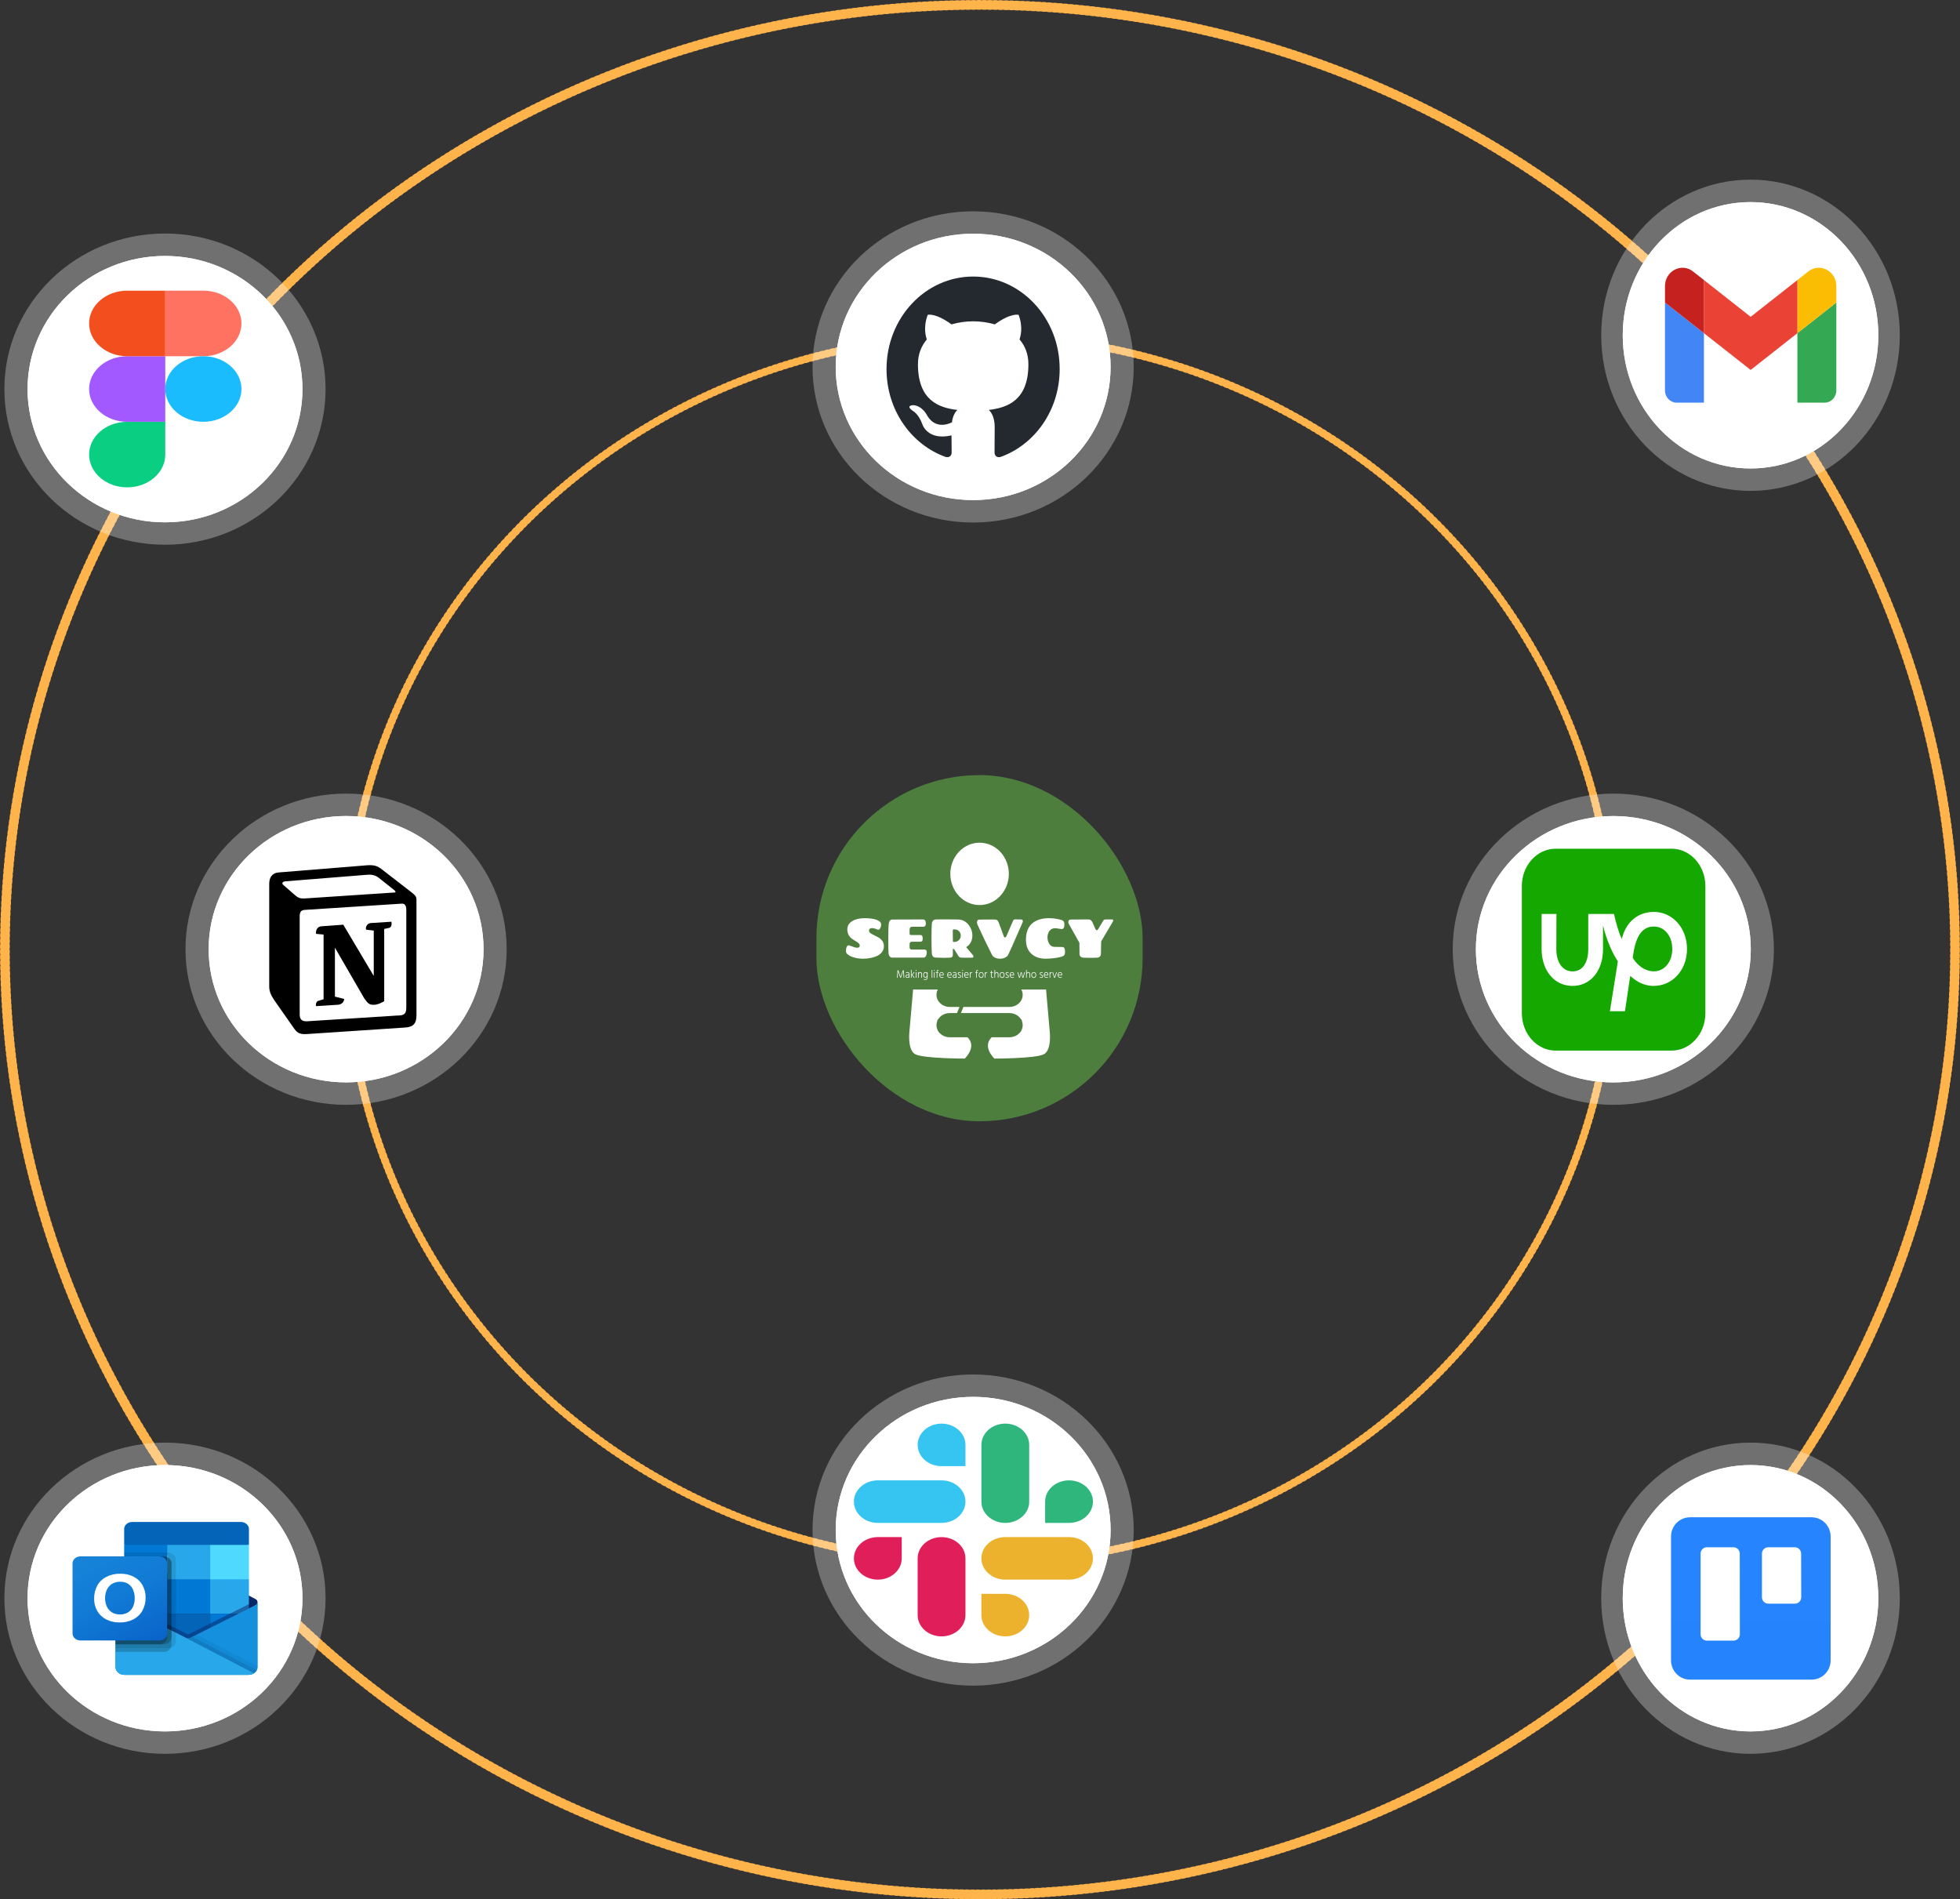 <svg width="4026" height="3901" viewBox="0 0 4026 3901" fill="none"
    xmlns="http://www.w3.org/2000/svg">
    <rect x="0" y="0" width="4026" height="3901" fill="#333333" stroke="none"/>
    <ellipse cx="2012.94" cy="1950" rx="1301.54" ry="1261" stroke="#FFB34B" stroke-width="16"
        stroke-linecap="round" stroke-dasharray="3.72 7.43" />
    <ellipse cx="2012.94" cy="1950.5" rx="2002.87" ry="1940.5" stroke="#FFB34B" stroke-width="20"
        stroke-linecap="round" stroke-dasharray="3.72 7.43" />
    <ellipse cx="1998.92" cy="753.565" rx="282.33" ry="273.544" fill="white" />
    <ellipse cx="1998.92" cy="753.565" rx="282.33" ry="273.544" fill="white" />
    <ellipse cx="1998.88" cy="753.614" rx="329.881" ry="319.614" fill="white" fill-opacity="0.3" />
    <ellipse cx="710.916" cy="1949.57" rx="282.33" ry="273.544" fill="white" />
    <ellipse cx="710.916" cy="1949.57" rx="282.33" ry="273.544" fill="white" />
    <ellipse cx="710.881" cy="1949.61" rx="329.881" ry="319.614" fill="white" fill-opacity="0.3" />
    <ellipse cx="1998.92" cy="3142.57" rx="282.33" ry="273.544" fill="white" />
    <ellipse cx="1998.92" cy="3142.57" rx="282.33" ry="273.544" fill="white" />
    <ellipse cx="1998.88" cy="3142.61" rx="329.881" ry="319.614" fill="white" fill-opacity="0.3" />
    <ellipse cx="3313.94" cy="1949.65" rx="282.33" ry="273.544" fill="white" />
    <ellipse cx="3313.94" cy="1949.65" rx="282.33" ry="273.544" fill="white" />
    <ellipse cx="3313.88" cy="1949.61" rx="329.881" ry="319.614" fill="white" fill-opacity="0.3" />
    <ellipse cx="338.94" cy="799.251" rx="282.33" ry="273.544" fill="white" />
    <ellipse cx="338.94" cy="799.251" rx="282.33" ry="273.544" fill="white" />
    <ellipse cx="338.881" cy="799.22" rx="329.881" ry="319.614" fill="white" fill-opacity="0.3" />
    <ellipse cx="338.94" cy="3282.65" rx="282.33" ry="273.544" fill="white" />
    <ellipse cx="338.94" cy="3282.65" rx="282.33" ry="273.544" fill="white" />
    <ellipse cx="338.881" cy="3282.61" rx="329.881" ry="319.614" fill="white" fill-opacity="0.3" />
    <ellipse cx="3595.74" cy="688.645" rx="262.474" ry="273.544" fill="white" />
    <ellipse cx="3595.74" cy="688.645" rx="262.474" ry="273.544" fill="white" />
    <ellipse cx="3595.68" cy="688.614" rx="306.68" ry="319.614" fill="white" fill-opacity="0.3" />
    <ellipse cx="3595.74" cy="3282.65" rx="262.474" ry="273.544" fill="white" />
    <ellipse cx="3595.74" cy="3282.65" rx="262.474" ry="273.544" fill="white" />
    <ellipse cx="3595.68" cy="3282.61" rx="306.68" ry="319.614" fill="white" fill-opacity="0.3" />
    <g clip-path="url(#clip0_228_2)">
        <path d="M2347 1592H1677V2303H2347V1592Z" fill="#4D7E3E" />
        <g clip-path="url(#clip1_228_2)">
            <g clip-path="url(#clip2_228_2)">
                <g clip-path="url(#clip3_228_2)">
                    <path
                        d="M2012.14 1858.9C2045.33 1858.9 2072.24 1830.22 2072.24 1794.85C2072.24 1759.47 2045.33 1730.8 2012.14 1730.8C1978.95 1730.8 1952.04 1759.47 1952.04 1794.85C1952.04 1830.22 1978.95 1858.9 2012.14 1858.9Z"
                        fill="white" />
                    <path
                        d="M1987.3 2130.43H1950.84C1943.06 2130.43 1936.05 2127.46 1931.09 2122.69C1929.21 2121.11 1926.75 2118.38 1925.25 2114.14C1924.19 2111.48 1923.6 2108.61 1923.6 2105.61C1923.6 2103.05 1924.03 2100.58 1924.82 2098.26C1925.14 2096.82 1925.54 2095.32 1926.05 2093.75L1926.96 2093.68C1931.59 2085.99 1940.55 2080.79 1950.84 2080.79H1965.67L1970.9 2068.17H1950.84C1935.8 2068.17 1923.6 2057.05 1923.6 2043.35C1923.6 2029.64 1935.79 2018.52 1950.84 2018.52H1991.49L2013.51 1965.4L1976.46 1879.46C1976.46 1879.46 1895.54 1896.19 1881.37 1966.43L1868.29 2115.69C1868.29 2115.69 1862.84 2156.66 1880.28 2165.45C1897.72 2174.23 1981.63 2174.23 1981.63 2174.23C1981.63 2174.23 2007.58 2150.18 1987.3 2130.43Z"
                        fill="white" />
                    <path
                        d="M2155.99 2115.69L2142.91 1966.43C2128.74 1896.18 2048.38 1877.13 2048.38 1877.13L2020.05 1965.4L1998.79 2018.52H2073.44C2088.48 2018.52 2100.68 2029.63 2100.68 2043.34C2100.68 2057.05 2088.48 2068.16 2073.44 2068.16H1978.92L1973.88 2080.78H2073.44C2083.76 2080.78 2092.74 2086.02 2097.36 2093.72L2098.23 2093.74C2098.75 2095.32 2099.15 2096.83 2099.47 2098.26C2100.26 2100.58 2100.69 2103.05 2100.69 2105.61C2100.69 2108.58 2100.11 2111.44 2099.05 2114.08C2097.56 2118.35 2095.08 2121.11 2093.19 2122.69C2088.23 2127.46 2081.22 2130.43 2073.44 2130.43H2036.98C2016.7 2150.19 2042.66 2174.23 2042.66 2174.23C2042.66 2174.23 2126.56 2174.23 2144 2165.45C2161.44 2156.67 2155.99 2115.69 2155.99 2115.69Z"
                        fill="white" />
                </g>
                <path d="M2314.01 1862.85H1710.28V2032.31H2314.01V1862.85Z" fill="#4D7E3E" />
                <g clip-path="url(#clip4_228_2)">
                    <g clip-path="url(#clip5_228_2)">
                        <g clip-path="url(#clip6_228_2)">
                            <g clip-path="url(#clip7_228_2)">
                                <g clip-path="url(#clip8_228_2)">
                                    <g clip-path="url(#clip9_228_2)">
                                        <path
                                            d="M1772.61 1969.09C1766.59 1969.09 1760.97 1968.38 1755.75 1966.96C1750.53 1965.55 1746.85 1964.12 1744.72 1962.71C1742.57 1961.29 1741.15 1960.28 1740.45 1959.68C1738.63 1958.11 1737.72 1955.95 1737.72 1953.19C1737.72 1951.02 1737.96 1948.97 1738.45 1947.02C1739.36 1943.37 1741.01 1941.54 1743.39 1941.54C1744.17 1941.61 1746.64 1942.47 1750.81 1944.11C1754.98 1945.75 1758.25 1946.58 1760.63 1946.58C1764.2 1946.58 1765.99 1945.08 1765.99 1942.1C1765.99 1940.3 1765.11 1938.64 1763.36 1937.1C1761.61 1935.58 1759.5 1934.1 1757.02 1932.69C1754.52 1931.27 1752.01 1929.64 1749.49 1927.8C1746.97 1925.98 1744.83 1923.44 1743.08 1920.19C1741.33 1916.94 1740.45 1913.16 1740.45 1908.83C1740.45 1901.66 1743.75 1896.03 1750.33 1891.96C1756.92 1887.9 1765.43 1885.86 1775.87 1885.86C1786.31 1885.86 1794.6 1887 1800.74 1889.27C1806.86 1891.55 1809.92 1894.71 1809.92 1898.75C1809.92 1901.66 1809.29 1904.21 1808.03 1906.41C1806.77 1908.62 1805.44 1909.72 1804.04 1909.72C1803.55 1909.72 1801.92 1909.14 1799.16 1907.98C1796.39 1906.83 1793.88 1906.25 1791.64 1906.25C1787.22 1906.25 1785.02 1908.08 1785.02 1911.74C1785.02 1913.53 1786.07 1915.17 1788.17 1916.67C1790.27 1918.16 1792.81 1919.6 1795.8 1920.97C1798.77 1922.36 1801.76 1923.91 1804.77 1925.63C1807.79 1927.35 1810.34 1929.7 1812.45 1932.69C1814.55 1935.67 1815.6 1939.3 1815.6 1943.55C1815.6 1947.81 1814.32 1951.69 1811.77 1955.2C1809.21 1958.71 1805.83 1961.44 1801.62 1963.38C1793.28 1967.19 1783.61 1969.09 1772.61 1969.09V1969.09ZM1832.84 1966.85C1830.88 1966.85 1829.21 1966.16 1827.85 1964.77C1826.48 1963.39 1825.61 1961.12 1825.23 1957.93C1824.83 1954.77 1824.64 1945.25 1824.64 1929.37C1824.64 1913.51 1824.88 1903.15 1825.37 1898.3C1825.94 1892.02 1828.42 1888.81 1832.84 1888.66C1837.88 1888.51 1858.8 1888.44 1895.58 1888.44C1899.72 1888.44 1901.78 1891.24 1901.78 1896.84C1901.78 1901.25 1899.96 1903.45 1896.32 1903.45H1873.2C1871.72 1903.45 1870.55 1903.97 1869.69 1905.02C1868.8 1906.06 1868.36 1907.41 1868.36 1909.05V1917.12C1868.36 1919.36 1869.31 1920.48 1871.2 1920.48H1890.33C1891.45 1920.48 1892.3 1920.59 1892.89 1920.81C1893.5 1921.04 1894.04 1921.69 1894.53 1922.76C1895.02 1923.85 1895.27 1925.63 1895.27 1928.09C1895.27 1930.56 1894.87 1932.2 1894.07 1933.02C1893.26 1933.84 1891.94 1934.25 1890.12 1934.25H1872.99C1871.24 1934.25 1870.03 1934.72 1869.37 1935.64C1868.7 1936.58 1868.36 1938.02 1868.36 1939.97V1945.46C1868.36 1948.67 1869.8 1950.27 1872.67 1950.27H1898.84C1900.1 1950.27 1901.22 1950.66 1902.2 1951.44C1903.19 1952.23 1903.68 1953.95 1903.68 1956.59C1903.68 1959.25 1903.08 1961.62 1901.89 1963.71C1900.7 1965.81 1899.3 1966.85 1897.69 1966.85H1832.84ZM1957.07 1911.85L1957.28 1932.57C1957.28 1933.99 1958.01 1934.7 1959.49 1934.7C1963.83 1934.7 1967.25 1933.42 1969.74 1930.85C1972.22 1928.27 1973.46 1925.22 1973.46 1921.71C1973.46 1918.2 1972.29 1915.17 1969.95 1912.64C1967.6 1910.1 1964.15 1908.83 1959.59 1908.83C1957.91 1908.83 1957.07 1909.83 1957.07 1911.85V1911.85ZM1984.61 1945.34C1985.94 1946.84 1990.67 1952.48 1998.79 1962.26C1999.28 1962.93 1999.53 1963.53 1999.53 1964.05C1999.53 1965.99 1998.72 1966.96 1997.11 1966.96C1993.4 1967.04 1989.67 1967.08 1985.93 1967.08C1982.17 1967.08 1978.44 1967.04 1974.73 1966.96C1972.69 1966.96 1970.84 1966.11 1969.16 1964.39L1960.12 1949.82C1959.77 1949.38 1959.34 1949.08 1958.86 1948.93C1957.73 1948.48 1957.17 1948.97 1957.17 1950.38V1961.81C1957.17 1965.02 1955.2 1966.74 1951.25 1966.96C1947.28 1967.19 1942.95 1967.3 1938.25 1967.3C1933.56 1967.3 1927.89 1967.11 1921.23 1966.74C1919.2 1966.59 1917.57 1965.84 1916.35 1964.5C1915.12 1963.15 1914.4 1961.62 1914.19 1959.91C1913.63 1953.34 1913.35 1943.01 1913.35 1928.92C1913.35 1914.85 1913.56 1904.61 1913.98 1898.19C1914.4 1891.76 1917.44 1888.51 1923.12 1888.44C1928.44 1888.37 1935.7 1888.33 1944.88 1888.33C1954.06 1888.33 1961.66 1888.4 1967.68 1888.55C1976.37 1888.7 1983.48 1892.14 1989.02 1898.86C1994.55 1905.58 1997.32 1913.16 1997.32 1921.6C1997.32 1926.53 1996.26 1931.08 1994.13 1935.26C1991.98 1939.45 1988.81 1942.81 1984.61 1945.34V1945.34ZM2070.89 1961.03C2069.63 1963.56 2067.45 1965.55 2064.34 1966.96C2061.21 1968.38 2057.83 1969.09 2054.18 1969.09C2050.54 1969.09 2047.21 1968.42 2044.2 1967.08C2041.19 1965.73 2039.01 1963.79 2037.68 1961.25C2027.17 1940.57 2017.4 1920.25 2008.36 1900.31C2007.31 1897.92 2006.78 1896.09 2006.78 1894.82C2006.78 1890.79 2008.5 1888.78 2011.93 1888.78L2042.31 1888.55C2044.9 1888.55 2046.88 1889.04 2048.26 1890.01C2049.62 1890.98 2050.82 1892.92 2051.87 1895.83L2062.07 1923.61C2062.49 1924.81 2063.26 1925.41 2064.38 1925.41C2065.5 1925.41 2066.34 1924.81 2066.9 1923.61L2080.67 1891.8C2081.58 1889.78 2082.56 1888.66 2083.61 1888.44C2084.03 1888.37 2084.77 1888.33 2085.82 1888.33L2097.91 1888.55C2099.24 1888.55 2100.18 1889.22 2100.74 1890.57C2100.95 1891.09 2101.06 1891.73 2101.06 1892.47C2101.06 1893.22 2100.28 1895.27 2098.7 1898.63C2097.12 1901.99 2093.02 1911.33 2086.41 1926.64C2079.78 1941.95 2074.61 1953.41 2070.89 1961.03V1961.03ZM2148.25 1969.09C2135.64 1969.09 2125.67 1965.67 2118.36 1958.83C2111.03 1952 2107.37 1942.36 2107.37 1929.89C2107.37 1922.27 2108.54 1915.59 2110.9 1909.83C2113.24 1904.08 2116.54 1899.49 2120.82 1896.06C2129.3 1889.26 2140.47 1885.86 2154.35 1885.86C2163.32 1885.86 2172.28 1887.17 2181.25 1889.78C2184.69 1890.98 2186.4 1893.93 2186.4 1898.63C2186.4 1905.06 2184.51 1908.27 2180.73 1908.27C2180.1 1908.27 2178.03 1907.97 2174.53 1907.37C2171.02 1906.77 2168.57 1906.47 2167.17 1906.47C2162.19 1906.47 2158.36 1908.32 2155.67 1912.01C2152.97 1915.71 2151.61 1920.12 2151.61 1925.25C2151.61 1930.36 2152.87 1934.85 2155.4 1938.74C2157.92 1942.62 2161.35 1944.63 2165.7 1944.78C2168.64 1944.93 2173.86 1945.01 2181.36 1945.01C2185 1945.01 2187 1946.84 2187.35 1950.5C2187.56 1951.84 2187.66 1953.2 2187.66 1954.57C2187.66 1955.96 2187.56 1957.37 2187.35 1958.79C2186.93 1961.47 2184.97 1963.43 2181.46 1964.66C2177.96 1965.89 2172.91 1966.95 2166.33 1967.81C2159.74 1968.67 2153.72 1969.09 2148.25 1969.09V1969.09ZM2270.8 1888.44H2284.46C2285.87 1888.44 2286.57 1889.19 2286.57 1890.68C2286.57 1891.65 2286.18 1892.7 2285.41 1893.82L2261.87 1933.58C2261.87 1939.63 2261.69 1948.44 2261.34 1960.02C2261.27 1961.66 2260.61 1963.17 2259.34 1964.54C2258.08 1965.93 2256.4 1966.7 2254.3 1966.85C2250.31 1967.15 2245.51 1967.3 2239.9 1967.3C2234.29 1967.3 2229.14 1967.15 2224.45 1966.85C2222.35 1966.7 2220.67 1965.93 2219.4 1964.54C2218.14 1963.17 2217.48 1961.66 2217.41 1960.02C2217.27 1952.48 2217.2 1944.63 2217.2 1936.49L2195.97 1898.52C2194.92 1896.8 2194.39 1895.38 2194.39 1894.26C2194.39 1890.53 2196.11 1888.66 2199.54 1888.66L2235.49 1888.44C2237.52 1888.44 2239.04 1888.78 2240.07 1889.45C2241.08 1890.12 2242.28 1891.5 2243.68 1893.59L2250.09 1908.27C2251.22 1909.91 2252.15 1910.73 2252.89 1910.73C2253.62 1910.73 2254.51 1910.06 2255.56 1908.71L2266.28 1890.79C2267.47 1889.22 2268.98 1888.44 2270.8 1888.44V1888.44Z"
                                            fill="white" />
                                    </g>
                                </g>
                                <g clip-path="url(#clip10_228_2)">
                                    <g clip-path="url(#clip11_228_2)">
                                        <path
                                            d="M1844.3 2002.23L1843.89 2008.31H1842.57L1843.57 1992.96H1845.39L1847.27 1998.59L1849.81 2006.4C1850.79 2003.51 1851.69 2000.91 1852.5 1998.59L1854.47 1992.96H1856.28L1857.5 2008.31H1856.17L1855.68 2002.23L1855.11 1994.81C1854.25 1997.34 1853.4 1999.82 1852.56 2002.23L1850.58 2007.92H1849.02L1847.14 2002.23L1844.75 1994.97C1844.62 1997.26 1844.47 1999.68 1844.3 2002.23ZM1863.84 2007.15C1864.7 2007.15 1865.38 2006.9 1865.9 2006.4C1866.41 2005.9 1866.66 2005.26 1866.66 2004.49V2002.82H1864.55C1863.54 2002.82 1862.78 2003.03 1862.28 2003.45C1861.79 2003.87 1861.54 2004.39 1861.54 2005.01C1861.54 2005.65 1861.73 2006.16 1862.12 2006.56C1862.52 2006.95 1863.09 2007.15 1863.84 2007.15ZM1866.66 2008.31V2006.97C1866.07 2007.94 1865.03 2008.42 1863.55 2008.42C1862.55 2008.42 1861.73 2008.11 1861.1 2007.48C1860.46 2006.85 1860.15 2006.04 1860.15 2005.06C1860.15 2003.95 1860.55 2003.08 1861.35 2002.47C1862.16 2001.86 1863.22 2001.55 1864.55 2001.55H1866.66V2001.02C1866.66 1999.99 1866.46 1999.21 1866.04 1998.69C1865.63 1998.17 1864.94 1997.91 1863.97 1997.91C1862.85 1997.91 1861.84 1998.23 1860.94 1998.88V1997.38C1861.77 1996.85 1862.78 1996.59 1863.99 1996.59C1866.64 1996.59 1867.97 1998.07 1867.97 2001.02V2008.31H1866.66ZM1872.39 1992.21V2008.31H1871.09V1992.21H1872.39ZM1878.71 1996.77L1874.29 2002.25L1878.86 2008.31H1877.24L1872.71 2002.25L1877.11 1996.77H1878.71ZM1882.34 1996.77V2008.31H1881.04V1996.77H1882.34ZM1882.33 1992.38C1882.51 1992.57 1882.6 1992.81 1882.6 1993.08C1882.6 1993.35 1882.51 1993.58 1882.33 1993.76C1882.15 1993.94 1881.93 1994.03 1881.68 1994.03C1881.42 1994.03 1881.21 1993.94 1881.04 1993.76C1880.87 1993.58 1880.78 1993.35 1880.78 1993.08C1880.78 1992.81 1880.87 1992.57 1881.04 1992.38C1881.21 1992.19 1881.42 1992.1 1881.68 1992.1C1881.93 1992.1 1882.15 1992.19 1882.33 1992.38ZM1893.86 2000.25V2008.31H1892.55V2000.68C1892.55 1999.79 1892.34 1999.1 1891.91 1998.63C1891.48 1998.16 1890.92 1997.93 1890.22 1997.93C1889.34 1997.93 1888.58 1998.29 1887.94 1999.01C1887.3 1999.73 1886.98 2000.71 1886.98 2001.94V2008.31H1885.67V1996.77H1886.98V1998.75C1887.65 1997.31 1888.79 1996.59 1890.42 1996.59C1891.46 1996.59 1892.29 1996.93 1892.92 1997.61C1893.54 1998.29 1893.86 1999.17 1893.86 2000.25ZM1905.37 1996.77V2007.42C1905.37 2009.17 1904.93 2010.48 1904.05 2011.35C1903.16 2012.22 1902.02 2012.66 1900.63 2012.66C1899.39 2012.66 1898.33 2012.44 1897.47 2012V2010.63C1898.35 2011.1 1899.37 2011.34 1900.52 2011.34C1901.6 2011.34 1902.47 2011.03 1903.11 2010.4C1903.75 2009.77 1904.07 2008.77 1904.07 2007.42V2005.92C1903.34 2007.33 1902.26 2008.04 1900.82 2008.04C1899.57 2008.04 1898.5 2007.54 1897.62 2006.56C1896.75 2005.57 1896.31 2004.24 1896.31 2002.55C1896.31 2000.82 1896.71 1999.39 1897.52 1998.27C1898.32 1997.15 1899.38 1996.59 1900.69 1996.59C1902.24 1996.59 1903.37 1997.32 1904.07 1998.79V1996.77H1905.37ZM1897.68 2002.48C1897.68 2003.86 1898.01 2004.91 1898.66 2005.63C1899.32 2006.36 1900.04 2006.72 1900.84 2006.72C1901.65 2006.72 1902.39 2006.38 1903.06 2005.7C1903.73 2005.03 1904.07 2003.99 1904.07 2002.6C1904.07 2001 1903.75 1999.82 1903.11 1999.05C1902.47 1998.29 1901.75 1997.91 1900.95 1997.91C1899.94 1997.91 1899.14 1998.33 1898.56 1999.18C1897.97 2000.03 1897.68 2001.13 1897.68 2002.48ZM1915.04 1992.21V2008.31H1913.74V1992.21H1915.04ZM1919.77 1996.77V2008.31H1918.46V1996.77H1919.77ZM1919.76 1992.38C1919.93 1992.57 1920.02 1992.81 1920.02 1993.08C1920.02 1993.35 1919.93 1993.58 1919.76 1993.76C1919.58 1993.94 1919.36 1994.03 1919.1 1994.03C1918.85 1994.03 1918.63 1993.94 1918.46 1993.76C1918.29 1993.58 1918.21 1993.35 1918.21 1993.08C1918.21 1992.81 1918.29 1992.57 1918.46 1992.38C1918.63 1992.19 1918.85 1992.1 1919.1 1992.1C1919.36 1992.1 1919.58 1992.19 1919.76 1992.38ZM1927.88 1996.77V1997.95H1925.41V2008.31H1924.1V1997.95H1922.12V1996.77H1924.1V1995.54C1924.1 1994.49 1924.36 1993.66 1924.87 1993.03C1925.38 1992.41 1926.1 1992.1 1927.03 1992.1C1927.3 1992.1 1927.59 1992.15 1927.9 1992.24V1993.6C1927.61 1993.48 1927.29 1993.42 1926.96 1993.42C1926.54 1993.42 1926.17 1993.6 1925.86 1993.95C1925.56 1994.31 1925.41 1994.85 1925.41 1995.56V1996.77H1927.88ZM1937.8 2006.33V2007.74C1936.94 2008.2 1935.94 2008.42 1934.81 2008.42C1933.2 2008.42 1931.89 2007.89 1930.88 2006.82C1929.88 2005.75 1929.38 2004.34 1929.38 2002.6C1929.38 2000.74 1929.82 1999.29 1930.7 1998.22C1931.59 1997.16 1932.73 1996.63 1934.14 1996.63C1935.47 1996.63 1936.52 1997.09 1937.3 1998.02C1938.09 1998.95 1938.48 2000.25 1938.48 2001.94C1938.48 2002.45 1938.45 2002.86 1938.39 2003.17H1930.75C1930.85 2004.44 1931.26 2005.41 1931.99 2006.09C1932.71 2006.77 1933.67 2007.1 1934.87 2007.1C1936.09 2007.1 1937.07 2006.85 1937.8 2006.33ZM1934.1 1997.93C1933.19 1997.93 1932.43 1998.27 1931.81 1998.95C1931.2 1999.64 1930.85 2000.62 1930.75 2001.89H1937.13V2001.37C1937.13 2000.32 1936.86 1999.48 1936.31 1998.86C1935.76 1998.24 1935.03 1997.93 1934.1 1997.93ZM1954.05 2006.33V2007.74C1953.19 2008.2 1952.2 2008.42 1951.06 2008.42C1949.45 2008.42 1948.14 2007.89 1947.14 2006.82C1946.13 2005.75 1945.63 2004.34 1945.63 2002.6C1945.63 2000.74 1946.07 1999.29 1946.96 1998.22C1947.84 1997.16 1948.99 1996.63 1950.4 1996.63C1951.72 1996.63 1952.77 1997.09 1953.56 1998.02C1954.34 1998.95 1954.73 2000.25 1954.73 2001.94C1954.73 2002.45 1954.7 2002.86 1954.65 2003.17H1947C1947.1 2004.44 1947.51 2005.41 1948.24 2006.09C1948.96 2006.77 1949.93 2007.1 1951.12 2007.1C1952.35 2007.1 1953.32 2006.85 1954.05 2006.33ZM1950.35 1997.93C1949.44 1997.93 1948.68 1998.27 1948.07 1998.95C1947.46 1999.64 1947.1 2000.62 1947 2001.89H1953.39V2001.37C1953.39 2000.32 1953.11 1999.48 1952.57 1998.86C1952.02 1998.24 1951.28 1997.93 1950.35 1997.93ZM1960.52 2007.15C1961.38 2007.15 1962.06 2006.9 1962.57 2006.4C1963.09 2005.9 1963.34 2005.26 1963.34 2004.49V2002.82H1961.23C1960.22 2002.82 1959.46 2003.03 1958.96 2003.45C1958.46 2003.87 1958.22 2004.39 1958.22 2005.01C1958.22 2005.65 1958.41 2006.16 1958.8 2006.56C1959.19 2006.95 1959.77 2007.15 1960.52 2007.15ZM1963.34 2008.31V2006.97C1962.74 2007.94 1961.7 2008.42 1960.22 2008.42C1959.23 2008.42 1958.41 2008.11 1957.78 2007.48C1957.14 2006.85 1956.83 2006.04 1956.83 2005.06C1956.83 2003.95 1957.23 2003.08 1958.03 2002.47C1958.84 2001.86 1959.9 2001.55 1961.23 2001.55H1963.34V2001.02C1963.34 1999.99 1963.14 1999.21 1962.72 1998.69C1962.31 1998.17 1961.62 1997.91 1960.65 1997.91C1959.53 1997.91 1958.51 1998.23 1957.62 1998.88V1997.38C1958.44 1996.85 1959.46 1996.59 1960.67 1996.59C1963.32 1996.59 1964.65 1998.07 1964.65 2001.02V2008.31H1963.34ZM1974.07 2005.35C1974.07 2006.31 1973.76 2007.06 1973.14 2007.61C1972.52 2008.17 1971.67 2008.45 1970.58 2008.45C1969.27 2008.45 1968.22 2008.22 1967.42 2007.76V2006.33C1968.38 2006.91 1969.4 2007.2 1970.5 2007.2C1971.23 2007.2 1971.78 2007.04 1972.15 2006.72C1972.53 2006.4 1972.72 2005.98 1972.72 2005.46C1972.72 2004.86 1972.52 2004.39 1972.13 2004.05C1971.74 2003.72 1971.1 2003.36 1970.2 2002.98C1969.33 2002.62 1968.64 2002.19 1968.13 2001.71C1967.62 2001.22 1967.36 2000.55 1967.36 1999.7C1967.36 1998.78 1967.68 1998.04 1968.32 1997.48C1968.96 1996.93 1969.77 1996.65 1970.73 1996.65C1971.9 1996.65 1972.8 1996.83 1973.43 1997.18V1998.57C1972.76 1998.16 1971.85 1997.95 1970.71 1997.95C1970.09 1997.95 1969.59 1998.11 1969.23 1998.42C1968.86 1998.73 1968.68 1999.14 1968.68 1999.64C1968.68 1999.94 1968.74 2000.21 1968.84 2000.43C1968.95 2000.66 1969.13 2000.87 1969.4 2001.06C1969.66 2001.25 1969.89 2001.39 1970.07 2001.48C1970.26 2001.57 1970.56 2001.71 1970.97 2001.89C1971.97 2002.32 1972.73 2002.78 1973.26 2003.29C1973.8 2003.8 1974.07 2004.49 1974.07 2005.35ZM1977.82 1996.77V2008.31H1976.52V1996.77H1977.82ZM1977.81 1992.38C1977.99 1992.57 1978.08 1992.81 1978.08 1993.08C1978.08 1993.35 1977.99 1993.58 1977.81 1993.76C1977.63 1993.94 1977.42 1994.03 1977.16 1994.03C1976.9 1994.03 1976.69 1993.94 1976.52 1993.76C1976.35 1993.58 1976.26 1993.35 1976.26 1993.08C1976.26 1992.81 1976.35 1992.57 1976.52 1992.38C1976.69 1992.19 1976.9 1992.1 1977.16 1992.1C1977.42 1992.1 1977.63 1992.19 1977.81 1992.38ZM1988.91 2006.33V2007.74C1988.06 2008.2 1987.06 2008.42 1985.92 2008.42C1984.31 2008.42 1983 2007.89 1982 2006.82C1981 2005.75 1980.49 2004.34 1980.49 2002.6C1980.49 2000.74 1980.93 1999.29 1981.82 1998.22C1982.7 1997.16 1983.85 1996.63 1985.26 1996.63C1986.58 1996.63 1987.64 1997.09 1988.42 1998.02C1989.2 1998.95 1989.59 2000.25 1989.59 2001.94C1989.59 2002.45 1989.57 2002.86 1989.51 2003.17H1981.86C1981.96 2004.44 1982.37 2005.41 1983.1 2006.09C1983.83 2006.77 1984.79 2007.1 1985.98 2007.1C1987.21 2007.1 1988.18 2006.85 1988.91 2006.33ZM1985.21 1997.93C1984.3 1997.93 1983.54 1998.27 1982.93 1998.95C1982.32 1999.64 1981.96 2000.62 1981.86 2001.89H1988.25V2001.37C1988.25 2000.32 1987.97 1999.48 1987.43 1998.86C1986.88 1998.24 1986.14 1997.93 1985.21 1997.93ZM1993.55 2001.87V2008.31H1992.24V1996.77H1993.55V1998.73C1994.14 1997.33 1995.16 1996.63 1996.58 1996.63C1996.68 1996.63 1996.86 1996.65 1997.11 1996.68V1998.09C1996.83 1998 1996.54 1997.95 1996.26 1997.95C1995.49 1997.95 1994.84 1998.36 1994.32 1999.17C1993.81 1999.98 1993.55 2000.88 1993.55 2001.87ZM2008.9 1996.77V1997.95H2006.42V2008.31H2005.12V1997.95H2003.13V1996.77H2005.12V1995.54C2005.12 1994.49 2005.38 1993.66 2005.89 1993.03C2006.4 1992.41 2007.12 1992.1 2008.05 1992.1C2008.32 1992.1 2008.61 1992.15 2008.92 1992.24V1993.6C2008.62 1993.48 2008.31 1993.42 2007.98 1993.42C2007.56 1993.42 2007.19 1993.6 2006.89 1993.95C2006.58 1994.31 2006.42 1994.85 2006.42 1995.56V1996.77H2008.9ZM2020.46 2002.6C2020.46 2004.31 2020.01 2005.73 2019.11 2006.84C2018.2 2007.96 2016.96 2008.52 2015.38 2008.52C2013.85 2008.52 2012.64 2007.95 2011.74 2006.83C2010.85 2005.71 2010.4 2004.3 2010.4 2002.6C2010.4 2000.91 2010.86 1999.49 2011.79 1998.34C2012.71 1997.18 2013.91 1996.61 2015.38 1996.61C2016.98 1996.61 2018.24 1997.17 2019.13 1998.3C2020.02 1999.43 2020.46 2000.87 2020.46 2002.6ZM2011.76 2002.6C2011.76 2003.86 2012.1 2004.94 2012.76 2005.84C2013.42 2006.74 2014.29 2007.2 2015.38 2007.2C2016.56 2007.2 2017.47 2006.75 2018.12 2005.86C2018.77 2004.97 2019.09 2003.89 2019.09 2002.6C2019.09 2001.26 2018.79 2000.15 2018.17 1999.26C2017.56 1998.37 2016.63 1997.93 2015.38 1997.93C2014.25 1997.93 2013.37 1998.38 2012.73 1999.29C2012.09 2000.21 2011.76 2001.31 2011.76 2002.6ZM2024.35 2001.87V2008.31H2023.04V1996.77H2024.35V1998.73C2024.95 1997.33 2025.96 1996.63 2027.38 1996.63C2027.48 1996.63 2027.66 1996.65 2027.92 1996.68V1998.09C2027.63 1998 2027.35 1997.95 2027.06 1997.95C2026.29 1997.95 2025.65 1998.36 2025.13 1999.17C2024.61 1999.98 2024.35 2000.88 2024.35 2001.87ZM2040.11 2006.58V2007.99C2039.7 2008.28 2039.22 2008.42 2038.68 2008.42C2036.63 2008.42 2035.6 2007.3 2035.6 2005.06V1997.95H2033.83V1996.77H2035.6V1993.88H2036.93V1996.77H2040.02V1997.95H2036.93V2005.12C2036.93 2006.44 2037.5 2007.1 2038.66 2007.1C2039.23 2007.1 2039.71 2006.93 2040.11 2006.58ZM2050.88 2000.25V2008.31H2049.57V2000.68C2049.57 1999.79 2049.36 1999.1 2048.93 1998.63C2048.51 1998.16 2047.94 1997.93 2047.25 1997.93C2046.36 1997.93 2045.6 1998.29 2044.96 1999.01C2044.32 1999.73 2044 2000.71 2044 2001.94V2008.31H2042.69V1992.21H2044V1998.75C2044.65 1997.31 2045.8 1996.59 2047.44 1996.59C2048.48 1996.59 2049.31 1996.93 2049.94 1997.61C2050.56 1998.29 2050.88 1999.17 2050.88 2000.25ZM2063.4 2002.6C2063.4 2004.31 2062.94 2005.73 2062.04 2006.84C2061.13 2007.96 2059.89 2008.52 2058.31 2008.52C2056.79 2008.52 2055.58 2007.95 2054.68 2006.83C2053.78 2005.71 2053.33 2004.3 2053.33 2002.6C2053.33 2000.91 2053.8 1999.49 2054.72 1998.34C2055.65 1997.18 2056.84 1996.61 2058.31 1996.61C2059.92 1996.61 2061.17 1997.17 2062.06 1998.3C2062.95 1999.43 2063.4 2000.87 2063.4 2002.6ZM2054.7 2002.6C2054.7 2003.86 2055.03 2004.94 2055.69 2005.84C2056.36 2006.74 2057.23 2007.2 2058.31 2007.2C2059.49 2007.2 2060.41 2006.75 2061.05 2005.86C2061.7 2004.97 2062.03 2003.89 2062.03 2002.6C2062.03 2001.26 2061.72 2000.15 2061.11 1999.26C2060.5 1998.37 2059.56 1997.93 2058.31 1997.93C2057.19 1997.93 2056.3 1998.38 2055.66 1999.29C2055.02 2000.21 2054.7 2001.31 2054.7 2002.6ZM2072.28 2005.35C2072.28 2006.31 2071.97 2007.06 2071.35 2007.61C2070.73 2008.17 2069.88 2008.45 2068.8 2008.45C2067.49 2008.45 2066.43 2008.22 2065.64 2007.76V2006.33C2066.59 2006.91 2067.62 2007.2 2068.72 2007.2C2069.44 2007.2 2069.99 2007.04 2070.37 2006.72C2070.75 2006.4 2070.94 2005.98 2070.94 2005.46C2070.94 2004.86 2070.74 2004.39 2070.35 2004.05C2069.96 2003.72 2069.31 2003.36 2068.42 2002.98C2067.55 2002.62 2066.86 2002.19 2066.34 2001.71C2065.83 2001.22 2065.58 2000.55 2065.58 1999.7C2065.58 1998.78 2065.9 1998.04 2066.54 1997.48C2067.18 1996.93 2067.98 1996.65 2068.95 1996.65C2070.12 1996.65 2071.01 1996.83 2071.64 1997.18V1998.57C2070.97 1998.16 2070.07 1997.95 2068.93 1997.95C2068.3 1997.95 2067.81 1998.11 2067.44 1998.42C2067.08 1998.73 2066.9 1999.14 2066.9 1999.64C2066.9 1999.94 2066.95 2000.21 2067.06 2000.43C2067.17 2000.66 2067.35 2000.87 2067.61 2001.06C2067.88 2001.25 2068.1 2001.39 2068.29 2001.48C2068.47 2001.57 2068.77 2001.71 2069.18 2001.89C2070.18 2002.32 2070.94 2002.78 2071.48 2003.29C2072.01 2003.8 2072.28 2004.49 2072.28 2005.35ZM2082.41 2006.33V2007.74C2081.55 2008.2 2080.55 2008.42 2079.41 2008.42C2077.8 2008.42 2076.5 2007.89 2075.5 2006.82C2074.49 2005.75 2073.99 2004.34 2073.99 2002.6C2073.99 2000.74 2074.43 1999.29 2075.31 1998.22C2076.2 1997.16 2077.34 1996.63 2078.75 1996.63C2080.08 1996.63 2081.13 1997.09 2081.91 1998.02C2082.7 1998.95 2083.09 2000.25 2083.09 2001.94C2083.09 2002.45 2083.06 2002.86 2083 2003.17H2075.36C2075.45 2004.44 2075.87 2005.41 2076.59 2006.09C2077.32 2006.77 2078.28 2007.1 2079.48 2007.1C2080.7 2007.1 2081.68 2006.85 2082.41 2006.33ZM2078.71 1997.93C2077.8 1997.93 2077.04 1998.27 2076.42 1998.95C2075.81 1999.64 2075.45 2000.62 2075.36 2001.89H2081.74V2001.37C2081.74 2000.32 2081.47 1999.48 2080.92 1998.86C2080.37 1998.24 2079.64 1997.93 2078.71 1997.93ZM2095.99 2004.53L2094.99 2008.31H2093.24L2089.93 1996.77H2091.36L2092.42 2000.59C2092.82 2002.02 2093.16 2003.26 2093.44 2004.31C2093.72 2005.37 2093.9 2006.06 2093.98 2006.4L2094.09 2006.92C2094.35 2005.94 2094.92 2003.82 2095.8 2000.57L2096.83 1996.77H2098.36L2099.43 2000.57L2101.18 2006.97C2101.41 2006.07 2102.02 2003.94 2103 2000.57L2104.11 1996.77H2105.48L2102.06 2008.31H2100.31L2099.26 2004.53L2097.59 1998.38C2097.35 1999.34 2096.82 2001.39 2095.99 2004.53ZM2115.92 2000.25V2008.31H2114.62V2000.68C2114.62 1999.79 2114.4 1999.1 2113.98 1998.63C2113.55 1998.16 2112.99 1997.93 2112.29 1997.93C2111.41 1997.93 2110.64 1998.29 2110 1999.01C2109.36 1999.73 2109.04 2000.71 2109.04 2001.94V2008.31H2107.74V1992.21H2109.04V1998.75C2109.7 1997.31 2110.84 1996.59 2112.48 1996.59C2113.52 1996.59 2114.35 1996.93 2114.98 1997.61C2115.61 1998.29 2115.92 1999.17 2115.92 2000.25ZM2128.44 2002.6C2128.44 2004.31 2127.99 2005.73 2127.08 2006.84C2126.18 2007.96 2124.94 2008.52 2123.35 2008.52C2121.83 2008.52 2120.62 2007.95 2119.72 2006.83C2118.83 2005.71 2118.38 2004.3 2118.38 2002.6C2118.38 2000.91 2118.84 1999.49 2119.77 1998.34C2120.69 1997.18 2121.89 1996.61 2123.35 1996.61C2124.96 1996.61 2126.21 1997.17 2127.11 1998.3C2127.99 1999.43 2128.44 2000.87 2128.44 2002.6ZM2119.74 2002.6C2119.74 2003.86 2120.08 2004.94 2120.74 2005.84C2121.4 2006.74 2122.27 2007.2 2123.35 2007.2C2124.54 2007.2 2125.45 2006.75 2126.1 2005.86C2126.75 2004.97 2127.07 2003.89 2127.07 2002.6C2127.07 2001.26 2126.77 2000.15 2126.15 1999.26C2125.54 1998.37 2124.61 1997.93 2123.35 1997.93C2122.23 1997.93 2121.35 1998.38 2120.71 1999.29C2120.06 2000.21 2119.74 2001.31 2119.74 2002.6ZM2142.5 2005.35C2142.5 2006.31 2142.19 2007.06 2141.56 2007.61C2140.95 2008.17 2140.1 2008.45 2139.01 2008.45C2137.7 2008.45 2136.65 2008.22 2135.85 2007.76V2006.33C2136.81 2006.91 2137.83 2007.2 2138.93 2007.2C2139.65 2007.2 2140.21 2007.04 2140.58 2006.72C2140.96 2006.4 2141.15 2005.98 2141.15 2005.46C2141.15 2004.86 2140.95 2004.39 2140.56 2004.05C2140.17 2003.72 2139.53 2003.36 2138.63 2002.98C2137.76 2002.62 2137.07 2002.19 2136.56 2001.71C2136.04 2001.22 2135.79 2000.55 2135.79 1999.7C2135.79 1998.78 2136.11 1998.04 2136.75 1997.48C2137.39 1996.93 2138.2 1996.65 2139.16 1996.65C2140.33 1996.65 2141.23 1996.83 2141.86 1997.18V1998.57C2141.19 1998.16 2140.28 1997.95 2139.14 1997.95C2138.52 1997.95 2138.02 1998.11 2137.66 1998.42C2137.29 1998.73 2137.11 1999.14 2137.11 1999.64C2137.11 1999.94 2137.17 2000.21 2137.27 2000.43C2137.38 2000.66 2137.56 2000.87 2137.83 2001.06C2138.09 2001.25 2138.32 2001.39 2138.5 2001.48C2138.69 2001.57 2138.99 2001.71 2139.4 2001.89C2140.4 2002.32 2141.16 2002.78 2141.69 2003.29C2142.23 2003.8 2142.5 2004.49 2142.5 2005.35ZM2152.62 2006.33V2007.74C2151.76 2008.2 2150.77 2008.42 2149.63 2008.42C2148.02 2008.42 2146.71 2007.89 2145.71 2006.82C2144.7 2005.75 2144.2 2004.34 2144.2 2002.6C2144.2 2000.74 2144.64 1999.29 2145.53 1998.22C2146.41 1997.16 2147.56 1996.63 2148.97 1996.63C2150.29 1996.63 2151.34 1997.09 2152.13 1998.02C2152.91 1998.95 2153.3 2000.25 2153.3 2001.94C2153.3 2002.45 2153.27 2002.86 2153.22 2003.17H2145.57C2145.67 2004.44 2146.08 2005.41 2146.81 2006.09C2147.53 2006.77 2148.5 2007.1 2149.69 2007.1C2150.92 2007.1 2151.89 2006.85 2152.62 2006.33ZM2148.92 1997.93C2148.01 1997.93 2147.25 1998.27 2146.64 1998.95C2146.02 1999.64 2145.67 2000.62 2145.57 2001.89H2151.96V2001.37C2151.96 2000.32 2151.68 1999.48 2151.14 1998.86C2150.59 1998.24 2149.85 1997.93 2148.92 1997.93ZM2157.25 2001.87V2008.31H2155.95V1996.77H2157.25V1998.73C2157.85 1997.33 2158.86 1996.63 2160.29 1996.63C2160.39 1996.63 2160.57 1996.65 2160.82 1996.68V1998.09C2160.54 1998 2160.25 1997.95 2159.97 1997.95C2159.2 1997.95 2158.55 1998.36 2158.04 1999.17C2157.51 1999.98 2157.25 2000.88 2157.25 2001.87ZM2171.01 1996.77L2167.17 2008.31H2165.41L2161.68 1996.77H2163.04L2164.56 2001.62L2166.29 2007.2C2166.43 2006.63 2167.02 2004.77 2168.06 2001.62L2169.64 1996.77H2171.01ZM2181.03 2006.33V2007.74C2180.18 2008.2 2179.18 2008.42 2178.04 2008.42C2176.43 2008.42 2175.12 2007.89 2174.12 2006.82C2173.12 2005.75 2172.61 2004.34 2172.61 2002.6C2172.61 2000.74 2173.06 1999.29 2173.94 1998.22C2174.82 1997.16 2175.97 1996.63 2177.38 1996.63C2178.7 1996.63 2179.76 1997.09 2180.54 1998.02C2181.32 1998.95 2181.72 2000.25 2181.72 2001.94C2181.72 2002.45 2181.69 2002.86 2181.63 2003.17H2173.98C2174.08 2004.44 2174.49 2005.41 2175.22 2006.09C2175.95 2006.77 2176.91 2007.1 2178.1 2007.1C2179.33 2007.1 2180.31 2006.85 2181.03 2006.33ZM2177.34 1997.93C2176.42 1997.93 2175.66 1998.27 2175.05 1998.95C2174.44 1999.64 2174.08 2000.62 2173.98 2001.89H2180.37V2001.37C2180.37 2000.32 2180.09 1999.48 2179.54 1998.86C2179 1998.24 2178.26 1997.93 2177.34 1997.93Z"
                                            fill="white" />
                                    </g>
                                </g>
                            </g>
                        </g>
                    </g>
                </g>
            </g>
        </g>
    </g>
    <g clip-path="url(#clip12_228_2)">
        <path
            d="M261.266 1001C304.451 1001 339.5 970.835 339.5 933.667V866.334H261.266C218.08 866.334 183.031 896.499 183.031 933.667C183.031 970.835 218.08 1001 261.266 1001Z"
            fill="#0ACF83" />
        <path
            d="M183.031 798.999C183.031 761.831 218.08 731.666 261.266 731.666H339.5V866.333H261.266C218.08 866.333 183.031 836.167 183.031 798.999Z"
            fill="#A259FF" />
        <path
            d="M183.031 664.333C183.031 627.165 218.08 597 261.266 597H339.5V731.667H261.266C218.08 731.667 183.031 701.501 183.031 664.333Z"
            fill="#F24E1E" />
        <path
            d="M339.5 597H417.734C460.92 597 495.969 627.165 495.969 664.333C495.969 701.501 460.92 731.667 417.734 731.667H339.5V597Z"
            fill="#FF7262" />
        <path
            d="M495.969 798.999C495.969 836.167 460.92 866.333 417.734 866.333C374.549 866.333 339.5 836.167 339.5 798.999C339.5 761.831 374.549 731.666 417.734 731.666C460.92 731.666 495.969 761.831 495.969 798.999Z"
            fill="#1ABCFE" />
    </g>
    <g clip-path="url(#clip13_228_2)">
        <path fill-rule="evenodd" clip-rule="evenodd"
            d="M1998.97 568C1900.56 568 1821 653.021 1821 758.203C1821 842.281 1871.97 913.451 1942.69 938.641C1951.53 940.534 1954.77 934.548 1954.77 929.512C1954.77 925.103 1954.48 909.989 1954.48 894.24C1904.97 905.579 1894.66 871.567 1894.66 871.567C1886.71 849.523 1874.92 843.858 1874.92 843.858C1858.71 832.206 1876.1 832.206 1876.1 832.206C1894.07 833.466 1903.5 851.73 1903.5 851.73C1919.41 880.699 1945.05 872.514 1955.36 867.474C1956.83 855.193 1961.55 846.691 1966.56 841.968C1927.07 837.559 1885.53 821.184 1885.53 748.124C1885.53 727.341 1892.6 710.336 1903.79 697.112C1902.03 692.389 1895.84 672.862 1905.57 646.725C1905.57 646.725 1920.59 641.686 1954.47 666.249C1968.98 662.086 1983.94 659.968 1998.97 659.95C2013.99 659.95 2029.31 662.157 2043.46 666.249C2077.34 641.686 2092.37 646.725 2092.37 646.725C2102.1 672.862 2095.9 692.389 2094.14 697.112C2105.63 710.336 2112.41 727.341 2112.41 748.124C2112.41 821.184 2070.86 837.242 2031.08 841.968C2037.57 847.95 2043.16 859.285 2043.16 877.236C2043.16 902.742 2042.87 923.213 2042.87 929.509C2042.87 934.548 2046.11 940.534 2054.95 938.644C2125.67 913.447 2176.64 842.281 2176.64 758.203C2176.93 653.021 2097.08 568 1998.97 568Z"
            fill="#24292F" />
    </g>
    <g clip-path="url(#clip14_228_2)">
        <path
            d="M3444 826.999H3500V684.302L3420 621.348V801.817C3420 815.751 3430.76 826.999 3444 826.999Z"
            fill="#4285F4" />
        <path d="M3692 826.999H3748C3761.28 826.999 3772 815.709 3772 801.817V621.348L3692 684.302"
            fill="#34A853" />
        <path
            d="M3692 575.181V684.302L3772 621.348V587.772C3772 556.63 3738.12 538.877 3714.4 557.554"
            fill="#FBBC04" />
        <path d="M3500 684.303V575.182L3596 650.727L3692 575.182V684.303L3596 759.848"
            fill="#EA4335" />
        <path
            d="M3420 587.772V621.348L3500 684.302V575.181L3477.6 557.554C3453.84 538.877 3420 556.63 3420 587.772Z"
            fill="#C5221F" />
    </g>
    <g clip-path="url(#clip15_228_2)">
        <path
            d="M572.014 1791.97L746.866 1777.78C768.345 1775.76 773.862 1777.13 787.368 1787.91L843.183 1831.08C852.388 1838.51 855.453 1840.53 855.453 1848.62V2085.42C855.453 2100.26 850.546 2109.04 833.365 2110.38L630.316 2123.89C617.423 2124.56 611.283 2122.53 604.53 2113.08L563.428 2054.39C556.056 2043.59 553 2035.5 553 2026.05V1815.56C553 1803.43 557.907 1793.31 572.014 1791.97Z"
            fill="white" />
        <path fill-rule="evenodd" clip-rule="evenodd"
            d="M746.866 1777.79L572.014 1791.97C557.907 1793.31 553 1803.43 553 1815.56V2026.05C553 2035.5 556.056 2043.59 563.428 2054.39L604.53 2113.08C611.283 2122.53 617.423 2124.56 630.316 2123.88L833.368 2110.38C850.536 2109.04 855.456 2100.26 855.456 2085.42V1848.62C855.456 1840.95 852.698 1838.74 844.576 1832.2L787.368 1787.91C773.865 1777.13 768.345 1775.76 746.866 1777.78V1777.79ZM634.907 1844.75C618.327 1845.97 614.566 1846.25 605.149 1837.84L581.209 1816.93C578.776 1814.22 579.999 1810.85 586.129 1810.17L754.219 1796.69C768.335 1795.33 775.685 1800.74 781.206 1805.45L810.034 1828.39C811.267 1829.07 814.332 1833.11 810.644 1833.11L637.056 1844.59L634.907 1844.75ZM615.577 2083.4V1882.37C615.577 1873.59 618.033 1869.55 625.383 1868.87L824.76 1856.05C831.522 1855.38 834.578 1860.1 834.578 1868.86V2068.55C834.578 2077.33 833.346 2084.75 822.308 2085.42L631.517 2097.57C620.479 2098.24 615.581 2094.2 615.581 2083.4H615.577ZM803.913 1893.15C805.136 1899.22 803.913 1905.3 798.383 1905.99L789.188 1907.99V2056.42C781.203 2061.13 773.852 2063.83 767.709 2063.83C757.891 2063.83 755.439 2060.45 748.086 2050.34L687.951 1946.45V2046.97L706.974 2051.7C706.974 2051.7 706.974 2063.84 691.626 2063.84L649.314 2066.54C648.081 2063.83 649.314 2057.09 653.602 2055.75L664.652 2052.38V1919.48L649.317 1918.11C648.084 1912.04 651.15 1903.27 659.745 1902.59L705.145 1899.24L767.713 2004.47V1911.37L751.764 1909.36C750.532 1901.92 755.439 1896.52 761.569 1895.86L803.913 1893.15Z"
            fill="black" />
    </g>
    <g clip-path="url(#clip16_228_2)">
        <path
            d="M529 3290.85C529.021 3288.21 527.486 3285.75 524.953 3284.37H524.909L524.75 3284.3L393.075 3215.06C392.507 3214.72 391.917 3214.41 391.308 3214.12C386.224 3211.79 380.185 3211.79 375.1 3214.12C374.491 3214.41 373.901 3214.72 373.333 3215.06L241.659 3284.3L241.5 3284.37C237.476 3286.6 236.242 3291.3 238.744 3294.87C239.482 3295.93 240.497 3296.8 241.703 3297.43L373.377 3366.67C373.948 3367 374.538 3367.32 375.145 3367.6C380.229 3369.93 386.268 3369.93 391.352 3367.6C391.959 3367.32 392.549 3367 393.12 3366.67L524.794 3297.43C527.425 3296.07 529.031 3293.56 529 3290.85Z"
            fill="#0A2767" />
        <path
            d="M257.009 3244.62H343.419V3314.98H257.009V3244.62ZM511.326 3173.1V3140.91C511.534 3132.87 504.363 3126.19 495.305 3126H271.069C262.01 3126.19 254.84 3132.87 255.047 3140.91V3173.1L387.605 3204.5L511.326 3173.1Z"
            fill="#0364B8" />
        <path d="M255.047 3173.1H343.419V3243.75H255.047V3173.1Z" fill="#0078D4" />
        <path d="M431.79 3173.1H343.418V3243.75L431.79 3314.4H511.325V3243.75L431.79 3173.1Z"
            fill="#28A8EA" />
        <path d="M343.418 3243.75H431.79V3314.4H343.418V3243.75Z" fill="#0078D4" />
        <path d="M343.418 3314.4H431.79V3385.05H343.418V3314.4Z" fill="#0364B8" />
        <path d="M257.008 3314.98H343.418V3378.94H257.008V3314.98Z" fill="#14447D" />
        <path d="M431.789 3314.4H511.324V3385.05H431.789V3314.4Z" fill="#0078D4" />
        <path
            d="M524.951 3297L524.783 3297.07L393.109 3362.86C392.535 3363.17 391.951 3363.47 391.342 3363.74C389.105 3364.68 386.676 3365.22 384.201 3365.31L377.008 3361.57C376.4 3361.3 375.81 3361 375.24 3360.67L241.798 3293.02H241.737L237.371 3290.85V3424.02C237.439 3432.9 245.6 3440.06 255.602 3440H511.05C511.201 3440 511.333 3439.94 511.492 3439.94C513.605 3439.82 515.688 3439.43 517.678 3438.79C518.538 3438.47 519.369 3438.08 520.161 3437.64C520.753 3437.35 521.77 3436.69 521.77 3436.69C526.297 3433.72 528.976 3429.02 528.999 3424.02V3290.85C528.996 3293.4 527.449 3295.75 524.951 3297Z"
            fill="url(#paint0_linear_228_2)" />
        <path opacity="0.5"
            d="M521.93 3290.32V3298.49L384.247 3382.7L241.703 3293.07C241.703 3293.03 241.663 3292.99 241.614 3292.99L228.535 3286.01V3280.12L233.926 3280.04L245.326 3285.85L245.591 3285.93L246.563 3286.48C246.563 3286.48 380.535 3354.38 380.888 3354.54L386.014 3357.21C386.456 3357.05 386.898 3356.89 387.428 3356.74C387.693 3356.58 520.428 3290.25 520.428 3290.25L521.93 3290.32Z"
            fill="#0A2767" />
        <path
            d="M524.951 3297L524.783 3297.08L393.109 3362.87C392.534 3363.18 391.951 3363.48 391.341 3363.74C386.228 3365.96 380.248 3365.96 375.134 3363.74C374.528 3363.48 373.939 3363.18 373.366 3362.87L241.692 3297.08L241.533 3297C238.991 3295.77 237.397 3293.42 237.371 3290.85V3424.02C237.434 3432.9 245.592 3440.06 255.593 3440C255.593 3440 255.593 3440 255.593 3440H510.776C520.777 3440.06 528.935 3432.9 528.999 3424.02C528.999 3424.02 528.999 3424.02 528.999 3424.02V3290.85C528.995 3293.4 527.449 3295.75 524.951 3297Z"
            fill="#1490DF" />
        <path opacity="0.1"
            d="M395.028 3361.89L393.057 3362.87C392.486 3363.2 391.896 3363.49 391.29 3363.76C389.119 3364.71 386.758 3365.26 384.344 3365.39L434.442 3418.02L521.833 3436.73C524.228 3435.12 526.132 3433.01 527.374 3430.58L395.028 3361.89Z"
            fill="black" />
        <path opacity="0.05"
            d="M403.953 3357.43L393.057 3362.87C392.486 3363.2 391.896 3363.49 391.29 3363.76C389.119 3364.71 386.758 3365.26 384.344 3365.39L407.815 3422.88L521.859 3436.7C526.352 3433.71 528.997 3429.01 529 3424.02V3422.3L403.953 3357.43Z"
            fill="black" />
        <path
            d="M255.841 3440H510.75C514.672 3440.02 518.498 3438.92 521.664 3436.86L376.999 3361.59C376.391 3361.32 375.801 3361.01 375.231 3360.68L241.79 3293.03H241.728L237.371 3290.85V3423.56C237.361 3432.63 245.63 3439.99 255.841 3440V3440Z"
            fill="#28A8EA" />
        <path opacity="0.1"
            d="M361.092 3203.19V3370.63C361.076 3376.5 357.058 3381.78 350.929 3383.98C349.031 3384.7 346.986 3385.07 344.92 3385.07H237.371V3196.65H255.046V3188.8H344.92C353.848 3188.83 361.073 3195.26 361.092 3203.19Z"
            fill="black" />
        <path opacity="0.2"
            d="M352.255 3211.04V3378.48C352.277 3380.37 351.824 3382.25 350.929 3383.97C348.475 3389.35 342.611 3392.87 336.083 3392.9H237.371V3196.65H336.083C338.647 3196.63 341.174 3197.19 343.418 3198.3C348.835 3200.72 352.253 3205.65 352.255 3211.04Z"
            fill="black" />
        <path opacity="0.2"
            d="M352.255 3211.04V3362.78C352.212 3370.71 345.006 3377.13 336.083 3377.2H237.371V3196.65H336.083C338.647 3196.63 341.174 3197.19 343.418 3198.3C348.835 3200.72 352.253 3205.65 352.255 3211.04Z"
            fill="black" />
        <path opacity="0.2"
            d="M343.418 3211.04V3362.78C343.408 3370.72 336.183 3377.16 327.246 3377.2H237.371V3196.65H327.245C336.182 3196.65 343.422 3203.09 343.417 3211.03C343.418 3211.03 343.418 3211.04 343.418 3211.04Z"
            fill="black" />
        <path
            d="M165.199 3196.65H327.22C336.166 3196.65 343.418 3203.09 343.418 3211.04V3354.96C343.418 3362.91 336.166 3369.35 327.22 3369.35H165.199C156.252 3369.35 149 3362.91 149 3354.96V3211.04C149 3203.09 156.252 3196.65 165.199 3196.65Z"
            fill="url(#paint1_linear_228_2)" />
        <path
            d="M199.63 3257C203.622 3249.44 210.066 3243.12 218.135 3238.84C227.07 3234.3 237.244 3232.03 247.536 3232.3C257.075 3232.11 266.488 3234.26 274.746 3238.51C282.51 3242.62 288.764 3248.64 292.747 3255.85C297.086 3263.8 299.248 3272.54 299.057 3281.37C299.267 3290.59 297.043 3299.73 292.562 3308.06C288.484 3315.52 282.032 3321.76 274.004 3326.01C265.427 3330.38 255.665 3332.59 245.778 3332.38C236.035 3332.59 226.415 3330.42 217.967 3326.1C210.135 3321.98 203.803 3315.95 199.727 3308.72C195.363 3300.89 193.175 3292.25 193.347 3283.52C193.165 3274.37 195.313 3265.31 199.63 3257ZM219.354 3299.63C221.483 3304.4 225.093 3308.54 229.765 3311.57C234.523 3314.53 240.221 3316.05 246.025 3315.92C252.206 3316.14 258.298 3314.56 263.381 3311.43C267.994 3308.41 271.509 3304.26 273.491 3299.48C275.707 3294.15 276.8 3288.5 276.717 3282.82C276.785 3277.08 275.757 3271.37 273.676 3265.94C271.839 3261.04 268.437 3256.71 263.885 3253.49C258.929 3250.21 252.853 3248.55 246.679 3248.78C240.749 3248.64 234.924 3250.18 230.038 3253.17C225.288 3256.21 221.609 3260.39 219.434 3265.22C214.608 3276.29 214.583 3288.56 219.363 3299.64L219.354 3299.63Z"
            fill="white" />
        <path d="M431.789 3173.1H511.324V3243.75H431.789V3173.1Z" fill="#50D9FF" />
    </g>
    <g clip-path="url(#clip17_228_2)">
        <path fill-rule="evenodd" clip-rule="evenodd"
            d="M1934.02 2924C1906.88 2924.02 1884.91 2943.58 1884.93 2967.69C1884.91 2991.8 1906.9 3011.36 1934.04 3011.38H1983.15V2967.71C1983.17 2943.6 1961.18 2924.04 1934.02 2924C1934.04 2924 1934.04 2924 1934.02 2924ZM1934.02 3040.53H1803.11C1775.97 3040.55 1753.98 3060.12 1754 3084.22C1753.96 3108.33 1775.95 3127.9 1803.09 3127.93H1934.02C1961.16 3127.92 1983.15 3108.35 1983.13 3084.24C1983.15 3060.12 1961.16 3040.55 1934.02 3040.53Z"
            fill="#36C5F0" />
        <path fill-rule="evenodd" clip-rule="evenodd"
            d="M2245 3084.22C2245.02 3060.12 2223.04 3040.55 2195.89 3040.53C2168.75 3040.55 2146.77 3060.12 2146.79 3084.22V3127.93H2195.89C2223.04 3127.92 2245.02 3108.35 2245 3084.22ZM2114.07 3084.22V2967.69C2114.09 2943.6 2092.12 2924.04 2064.98 2924C2037.84 2924.02 2015.85 2943.58 2015.87 2967.69V3084.22C2015.83 3108.33 2037.82 3127.9 2064.96 3127.93C2092.1 3127.92 2114.09 3108.35 2114.07 3084.22Z"
            fill="#2EB67D" />
        <path fill-rule="evenodd" clip-rule="evenodd"
            d="M2064.96 3361C2092.1 3360.98 2114.08 3341.42 2114.06 3317.31C2114.08 3293.2 2092.1 3273.64 2064.96 3273.62H2015.85V3317.31C2015.83 3341.4 2037.81 3360.96 2064.96 3361ZM2064.96 3244.45H2195.89C2223.03 3244.43 2245.02 3224.87 2245 3200.76C2245.04 3176.65 2223.05 3157.08 2195.91 3157.05H2064.98C2037.83 3157.07 2015.85 3176.63 2015.87 3200.74C2015.85 3224.87 2037.81 3244.43 2064.96 3244.45Z"
            fill="#ECB22E" />
        <path fill-rule="evenodd" clip-rule="evenodd"
            d="M1754 3200.76C1753.98 3224.87 1775.97 3244.43 1803.11 3244.45C1830.25 3244.43 1852.24 3224.87 1852.22 3200.76V3157.07H1803.11C1775.97 3157.08 1753.98 3176.65 1754 3200.76ZM1884.93 3200.76V3317.29C1884.89 3341.4 1906.88 3360.96 1934.02 3361C1961.16 3360.98 1983.15 3341.42 1983.13 3317.31V3200.79C1983.17 3176.68 1961.18 3157.12 1934.04 3157.08C1906.88 3157.08 1884.91 3176.65 1884.93 3200.76Z"
            fill="#E01E5A" />
    </g>
    <path fill-rule="evenodd" clip-rule="evenodd"
        d="M3721.36 3116.39H3471.39C3449.88 3116.39 3432.44 3134.12 3432.41 3156V3409.99C3432.37 3420.54 3436.46 3430.67 3443.77 3438.14C3451.08 3445.61 3461.02 3449.82 3471.39 3449.82H3721.36C3731.71 3449.8 3741.64 3445.59 3748.94 3438.12C3756.24 3430.65 3760.32 3420.53 3760.28 3409.99V3156C3760.25 3134.14 3742.84 3116.42 3721.36 3116.39ZM3573.81 3356.55C3573.8 3360.07 3572.4 3363.44 3569.94 3365.92C3567.48 3368.4 3564.14 3369.78 3560.68 3369.75H3506.05C3498.91 3369.72 3493.13 3363.81 3493.13 3356.55V3191.12C3493.13 3183.85 3498.91 3177.94 3506.05 3177.92H3560.68C3567.83 3177.94 3573.62 3183.84 3573.65 3191.12L3573.81 3356.55ZM3699.87 3280.59C3699.87 3284.12 3698.49 3287.51 3696.02 3289.99C3693.55 3292.47 3690.21 3293.84 3686.74 3293.8H3632.12C3624.96 3293.77 3619.17 3287.87 3619.14 3280.59V3191.12C3619.17 3183.84 3624.96 3177.94 3632.12 3177.92H3686.74C3693.89 3177.94 3699.66 3183.85 3699.66 3191.12L3699.87 3280.59Z"
        fill="url(#paint2_linear_228_2)" />
    <g clip-path="url(#clip18_228_2)">
        <path
            d="M3195.46 1743.17C3157.09 1743.17 3126 1777.53 3126 1819.93V2081.07C3126 2123.47 3157.1 2157.83 3195.47 2157.83H3433.53C3471.9 2157.83 3503 2123.47 3503 2081.07V1819.93C3503 1777.53 3471.9 1743.17 3433.53 1743.17H3195.46Z"
            fill="#14A800" />
        <path
            d="M3397.18 1995.05C3373.73 1995.05 3358.21 1975.14 3353.87 1967.39C3359.41 1918.45 3375.68 1903.03 3397.18 1903.03C3418.43 1903.03 3434.98 1921.71 3434.98 1949.04C3434.98 1976.37 3418.43 1995.05 3397.18 1995.05ZM3397.18 1872.99C3358.95 1872.99 3337.52 1900.42 3331.4 1928.66C3324.43 1914.27 3319.3 1895.03 3315.26 1877.15H3262.41V1949.5C3262.41 1975.79 3251.57 1995.18 3230.3 1995.18C3209.03 1995.18 3196.84 1975.79 3196.84 1949.51L3197.07 1877.15H3166.61V1949.5C3166.61 1970.63 3172.84 1989.78 3184.15 2003.44C3195.82 2017.53 3211.77 2024.97 3230.28 2024.97C3267.06 2024.97 3292.72 1993.94 3292.72 1949.53V1900.91C3296.6 1916.91 3305.69 1947.68 3323.19 1974.66L3306.85 2077.03H3337.82L3348.61 2004.45C3352.15 2007.67 3355.91 2010.59 3359.84 2013.2C3370.17 2020.42 3382.07 2024.45 3394.29 2024.88H3394.36C3395.27 2024.88 3396.19 2024.94 3397.14 2024.94C3435.06 2024.94 3465.25 1992.65 3465.25 1949.11C3465.26 1905.56 3435.09 1872.99 3397.18 1872.99Z"
            fill="white" />
    </g>
    <defs>
        <linearGradient id="paint0_linear_228_2" x1="383.185" y1="3290.85" x2="383.185" y2="3440"
            gradientUnits="userSpaceOnUse">
            <stop stop-color="#35B8F1" />
            <stop offset="1" stop-color="#28A8EA" />
        </linearGradient>
        <linearGradient id="paint1_linear_228_2" x1="182.774" y1="3185.41" x2="288.455" y2="3391.46"
            gradientUnits="userSpaceOnUse">
            <stop stop-color="#1784D9" />
            <stop offset="0.5" stop-color="#107AD5" />
            <stop offset="1" stop-color="#0A63C9" />
        </linearGradient>
        <linearGradient id="paint2_linear_228_2" x1="54629.2" y1="24455.4" x2="54629.2" y2="3116.39"
            gradientUnits="userSpaceOnUse">
            <stop stop-color="#0052CC" />
            <stop offset="1" stop-color="#2684FF" />
        </linearGradient>
        <clipPath id="clip0_228_2">
            <rect x="1677" y="1592" width="670" height="711" rx="335" fill="white" />
        </clipPath>
        <clipPath id="clip1_228_2">
            <rect width="687.704" height="456.623" fill="white"
                transform="translate(1668.29 1719.27)" />
        </clipPath>
        <clipPath id="clip2_228_2">
            <rect width="686.059" height="456.993" fill="white"
                transform="translate(1669.11 1719.08)" />
        </clipPath>
        <clipPath id="clip3_228_2">
            <rect width="289.305" height="453.295" fill="white"
                transform="translate(1867.49 1720.93)" />
        </clipPath>
        <clipPath id="clip4_228_2">
            <rect width="548.847" height="130.158" fill="white"
                transform="translate(1737.72 1882.5)" />
        </clipPath>
        <clipPath id="clip5_228_2">
            <rect width="548.847" height="130.158" fill="white"
                transform="translate(1737.72 1882.5)" />
        </clipPath>
        <clipPath id="clip6_228_2">
            <rect width="548.847" height="130.158" fill="white"
                transform="translate(1737.72 1882.5)" />
        </clipPath>
        <clipPath id="clip7_228_2">
            <rect width="548.847" height="130.158" fill="white"
                transform="translate(1737.72 1882.5)" />
        </clipPath>
        <clipPath id="clip8_228_2">
            <rect width="548.847" height="89.949" fill="white"
                transform="translate(1737.72 1882.5)" />
        </clipPath>
        <clipPath id="clip9_228_2">
            <rect width="548.847" height="89.949" fill="white"
                transform="translate(1737.72 1882.5)" />
        </clipPath>
        <clipPath id="clip10_228_2">
            <rect width="339.187" height="20.56" fill="white"
                transform="translate(1842.55 1992.1)" />
        </clipPath>
        <clipPath id="clip11_228_2">
            <rect width="339.187" height="20.56" fill="white"
                transform="translate(1842.55 1992.1)" />
        </clipPath>
        <clipPath id="clip12_228_2">
            <rect width="313" height="404" fill="white" transform="translate(183 597)" />
        </clipPath>
        <clipPath id="clip13_228_2">
            <rect width="357" height="371" fill="white" transform="translate(1821 568)" />
        </clipPath>
        <clipPath id="clip14_228_2">
            <rect width="352" height="277" fill="white" transform="translate(3420 550)" />
        </clipPath>
        <clipPath id="clip15_228_2">
            <rect width="316" height="347" fill="white" transform="translate(553 1777)" />
        </clipPath>
        <clipPath id="clip16_228_2">
            <rect width="380" height="314" fill="white" transform="translate(149 3126)" />
        </clipPath>
        <clipPath id="clip17_228_2">
            <rect width="491" height="437" fill="white" transform="translate(1754 2924)" />
        </clipPath>
        <clipPath id="clip18_228_2">
            <rect width="377" height="415" fill="white" transform="translate(3126 1743)" />
        </clipPath>
    </defs>
</svg>
    